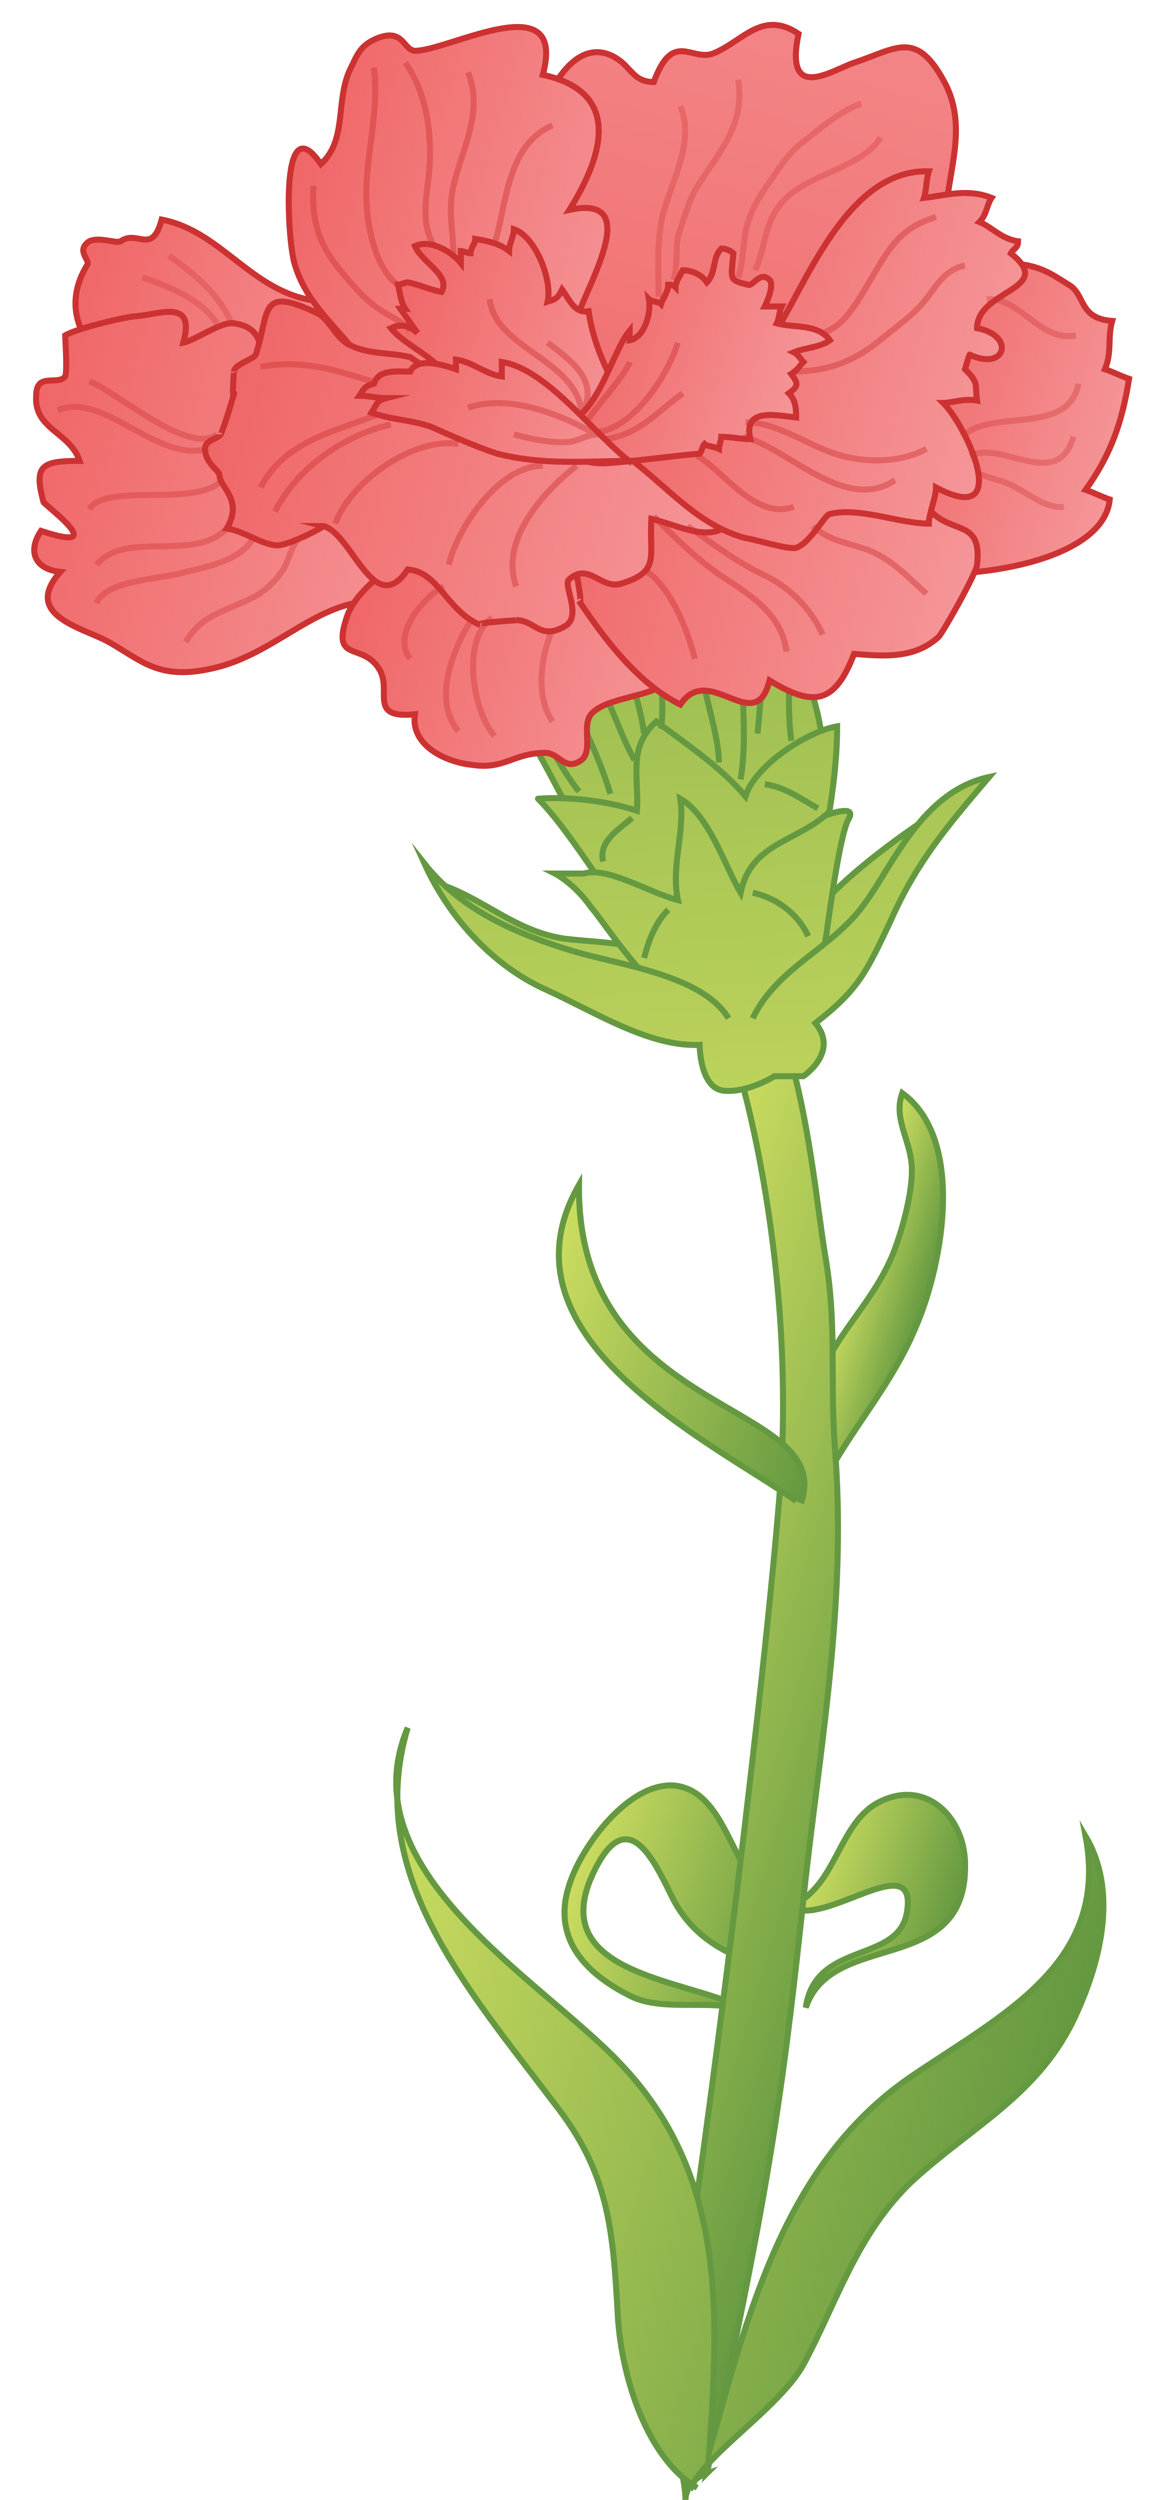 <svg xmlns="http://www.w3.org/2000/svg" version="1.0" viewBox="0 0 48 103.6"><switch><g><linearGradient id="a" x1="7.083" x2="16.749" y1="410.838" y2="410.838" gradientTransform="rotate(16.824 1142.922 300.673)" gradientUnits="userSpaceOnUse"><stop offset="0" stop-color="#ccdd60"/><stop offset="1" stop-color="#659941"/></linearGradient><path fill="url(#a)" stroke="#659941" stroke-miterlimit="10" stroke-width=".25" d="M32.5 79.1c-2.2-1-2.2-4.8-4.5-5.1-1.9-.2-3.9 2.5-4.4 4.1-.7 2.1.5 3.6 2.5 4.6 1.7.9 4.6-.3 5.6 1.3-1-2.1-9.7-1.4-7-6.6 1.4-2.7 2.5-.1 3.2 1.3 1 1.9 2.7 2.5 4.7 3.1"/><linearGradient id="b" x1="16.336" x2="22.774" y1="408.702" y2="408.702" gradientTransform="rotate(16.824 1142.922 300.673)" gradientUnits="userSpaceOnUse"><stop offset="0" stop-color="#ccdd60"/><stop offset="1" stop-color="#659941"/></linearGradient><path fill="url(#b)" stroke="#659941" stroke-miterlimit="10" stroke-width=".25" d="M33.3 78.7c1.4-1 1.6-3.2 3.1-4 1.9-1 3.5.5 3.6 2.4.2 4.9-5.5 2.8-6.6 6.1.4-2.8 3.9-1.8 4.2-4 .4-2.6-3.2.5-4.7-.1"/><linearGradient id="c" x1="10.804" x2="14.225" y1="385.481" y2="385.481" gradientTransform="rotate(16.824 1142.922 300.673)" gradientUnits="userSpaceOnUse"><stop offset="0" stop-color="#ccdd60"/><stop offset="1" stop-color="#659941"/></linearGradient><path fill="url(#c)" stroke="#659941" stroke-miterlimit="10" stroke-width=".25" d="M33.3 63.5c1-3.4 3.4-5.4 4.7-8.6 1.1-2.6 2-7.7-.6-9.6-.4 1.1.4 2 .4 3.2 0 1-.4 2.5-.8 3.5-1.2 2.9-4 4.4-3.1 8"/><linearGradient id="d" x1="3.969" x2="19.602" y1="405.394" y2="405.394" gradientTransform="rotate(16.824 1142.922 300.673)" gradientUnits="userSpaceOnUse"><stop offset="0" stop-color="#ccdd60"/><stop offset="1" stop-color="#659941"/></linearGradient><path fill="url(#d)" stroke="#659941" stroke-miterlimit="10" stroke-width=".25" d="M29.3 102.5c2.7-12.2 3.2-16.3 4.1-24.7.7-6.1 1.7-11.7 1.2-17.9-.2-3 .1-5-.4-7.9-.3-1.8-.6-5.1-1.4-8l-2.2.3s2.5 8.1 1.7 17.8c-.8 9.7-3.3 29.1-4.7 37.6 1.7 6.1-.1 3.4 1.7 2.8z"/><linearGradient id="e" x1="-31.828" x2="-17.33" y1="353.814" y2="353.814" gradientTransform="rotate(16.824 1142.922 300.673)" gradientUnits="userSpaceOnUse"><stop offset="0" stop-color="#f06667"/><stop offset="1" stop-color="#f59698"/></linearGradient><path fill="url(#e)" stroke="#CC3232" stroke-miterlimit="10" stroke-width=".25" d="M13.4 12.5c-2.9-.2-4.1-2.9-6.7-3.4-.4 1.5-1 .4-1.7.9-.2.1-.9-.2-1.3 0-.6.4.1.8-.1 1-.9 1.5-.5 3 1.1 4.3 3.4 2.8 8.5-.9 11.6 2.3"/><linearGradient id="f" x1="-5.954" x2="-6.294" y1="362.026" y2="319.372" gradientTransform="rotate(16.824 1142.922 300.673)" gradientUnits="userSpaceOnUse"><stop offset="0" stop-color="#f06667"/><stop offset="1" stop-color="#f59698"/></linearGradient><path fill="url(#f)" stroke="#CC3232" stroke-miterlimit="10" stroke-width=".25" d="M23.6 10.9c-.9 2.2-.5 5.1.4 7 .9 1.9 1.7 2 3.9 1.9 3.8-.1 8.4-1.2 10.6-5 1.2-2 .6-3.9.7-5.9.1-1.8.9-3.6 0-5.4-1.2-2.3-2-1.5-3.8-.9-.9.3-2.9 1.7-2.3-1.2-1.5-1-2.3.3-3.5.8-.9.4-1.7-1-2.5 1.2-.6 0-.8-.3-1.1-.6 0 0-2.1-2.6-3.9 2.7"/><linearGradient id="g" x1="-24.623" x2="-8.687" y1="346.939" y2="346.939" gradientTransform="rotate(16.824 1142.922 300.673)" gradientUnits="userSpaceOnUse"><stop offset="0" stop-color="#f06667"/><stop offset="1" stop-color="#f59698"/></linearGradient><path fill="url(#g)" stroke="#CC3232" stroke-miterlimit="10" stroke-width=".25" d="M15.4 15.7c-.8-1.8-2.6-2.7-3.2-4.8-.3-1.1-.6-6.6 1.1-4.1 1.1-1 .6-2.6 1.2-3.9.3-.6.4-1 1.1-1.3 1.2-.5 1.1.6 1.7.5 1.5-.1 6.2-2.7 5.2 1 3.2.7 2.6 3.2 1.1 5.6 3.2-.7.6 3.3.2 4.8-.8 2.7.6 3.8 1 6.2-1.8-.2-7-1.7-7.5-3.2"/><linearGradient id="h" x1="1.251" x2="11.906" y1="348.734" y2="348.734" gradientTransform="rotate(16.824 1142.922 300.673)" gradientUnits="userSpaceOnUse"><stop offset="0" stop-color="#f06667"/><stop offset="1" stop-color="#f59698"/></linearGradient><path fill="url(#h)" stroke="#CC3232" stroke-miterlimit="10" stroke-width=".25" d="M36.2 23.4c2.1.9 9.5.3 9.8-2.7-.3-.1-.7-.3-1-.4 1-1.4 1.5-2.7 1.8-4.6-.3-.1-.7-.3-1-.4.3-.7.1-1.3.3-2-1.4-.1-1.1-1.1-1.8-1.5-.8-.5-1.2-.8-2.4-.9-1.8-.3-.7-.6-2 .3L38.1 13c-.5.9.1 1.4-.2 2.4-.2.7-1.1 1.3-1.4 2.2-.7 2-.1 3.4-2.1 4.8"/><linearGradient id="i" x1="-32.109" x2="-12.799" y1="360.989" y2="360.989" gradientTransform="rotate(16.824 1142.922 300.673)" gradientUnits="userSpaceOnUse"><stop offset="0" stop-color="#f06667"/><stop offset="1" stop-color="#f59698"/></linearGradient><path fill="url(#i)" stroke="#CC3232" stroke-miterlimit="10" stroke-width=".25" d="M17.4 25.3c-3.6-1.5-5.4 1.7-8.6 2.4-2.2.5-2.9-.3-4.3-1.1-1.1-.6-3.6-1.1-2-2.9-1-.1-1.4-.8-.8-1.7 3 1 .1-1.1.1-1.2-.4-1.5-.1-1.7 1.5-1.7-.4-1.2-1.9-1.3-1.8-2.7 0-1 .9-.4 1.2-.8.1-.2 0-1.6 0-1.7.5-.3 2.6-.8 3-.8 1-.1 2.4-.7 1.9 1.1.5-.1 1.6-.9 2.1-.8 1.4.2.9 1.3 1.5 1.6 1.3.7 3.9-.6 4.7 1.5.3.9-.7 1.9-.3 2.7.5.9 2 .6 2.8 1.1 2 1.5.5 3 .7 4.7"/><linearGradient id="j" x1="1.857" x2="-21.711" y1="390.171" y2="329.666" gradientTransform="rotate(16.824 1142.922 300.673)" gradientUnits="userSpaceOnUse"><stop offset="0" stop-color="#ccdd60"/><stop offset="1" stop-color="#659941"/></linearGradient><path fill="url(#j)" stroke="#659941" stroke-miterlimit="10" stroke-width=".25" d="M18.4 36.7c1.7.6 3 1.9 5 2.2 1.6.2 3.7.1 5.1 1.4-.1 1.8-6-.4-7.1-.9"/><linearGradient id="k" x1="13.273" x2="-10.293" y1="385.724" y2="325.223" gradientTransform="rotate(16.824 1142.922 300.673)" gradientUnits="userSpaceOnUse"><stop offset="0" stop-color="#ccdd60"/><stop offset="1" stop-color="#659941"/></linearGradient><path fill="url(#k)" stroke="#659941" stroke-miterlimit="10" stroke-width=".25" d="M33.1 39.5c-.3-1.6 3.6-4.4 4.9-5.3-1.4 2-1.8 5.2-4.4 6.1"/><linearGradient id="l" x1="5.915" x2="-17.65" y1="388.589" y2="328.089" gradientTransform="rotate(16.824 1142.922 300.673)" gradientUnits="userSpaceOnUse"><stop offset="0" stop-color="#ccdd60"/><stop offset="1" stop-color="#659941"/></linearGradient><path fill="url(#l)" stroke="#659941" stroke-miterlimit="10" stroke-width=".25" d="M33.6 28.5c.8 2.7.4 2.7.3 5.6-.1 2.5-.8 6.5-3 8.1-2.2-1.7-3.9-3.3-5.5-5.6-1.8-2.6-2.5-4.7-4.2-7.2L20 27.1l13.5-2.6.1 4z"/><linearGradient id="m" x1="7.065" x2="-16.501" y1="388.142" y2="327.64" gradientTransform="rotate(16.824 1142.922 300.673)" gradientUnits="userSpaceOnUse"><stop offset="0" stop-color="#ccdd60"/><stop offset="1" stop-color="#659941"/></linearGradient><path fill="url(#m)" stroke="#659941" stroke-miterlimit="10" stroke-width=".25" d="M30.8 42.2c-3.3-.5-6.2-6.8-8.5-9.1-.1 0-.1 0 0 0 1.3-.1 2.9.1 4.1.5.1-1.4-.4-2.6.8-3.7 1.2.9 2.7 1.9 3.7 3.1.4-1.3 2.6-2.7 3.8-2.9 0 2.5-.6 5.1-1.1 7.6-.2 1.2-.4 2.2-1.1 3.2-.4.5-1.8 2.1-2.2.9"/><linearGradient id="n" x1="7.432" x2="-16.135" y1="387.999" y2="327.495" gradientTransform="rotate(16.824 1142.922 300.673)" gradientUnits="userSpaceOnUse"><stop offset="0" stop-color="#ccdd60"/><stop offset="1" stop-color="#659941"/></linearGradient><path fill="url(#n)" stroke="#659941" stroke-miterlimit="10" stroke-width=".25" d="M34.2 33.8c-1.3 1.1-3.1 1.2-3.5 3.2-.7-1.2-1.3-3.2-2.5-3.9.2 1.4-.4 2.8-.1 4.2-1.2-.3-2.9-1.4-3.9-1.1H23s.8.4 1.5 1.4c.8.9 4.1 6.4 7.2 5 0 0 2.2-1.3 2.5-3.5.3-2.2.7-4.8 1-5.2.3-.6-1-.1-1-.1z"/><linearGradient id="o" x1="5.334" x2="-18.231" y1="388.815" y2="328.316" gradientTransform="rotate(16.824 1142.922 300.673)" gradientUnits="userSpaceOnUse"><stop offset="0" stop-color="#ccdd60"/><stop offset="1" stop-color="#659941"/></linearGradient><path fill="url(#o)" stroke="#659941" stroke-miterlimit="10" stroke-width=".25" d="M27.7 37.7c-.5.5-.8 1.2-1 2"/><linearGradient id="p" x1="10.244" x2="-13.33" y1="386.91" y2="326.388" gradientTransform="rotate(16.824 1142.922 300.673)" gradientUnits="userSpaceOnUse"><stop offset="0" stop-color="#ccdd60"/><stop offset="1" stop-color="#659941"/></linearGradient><path fill="url(#p)" stroke="#659941" stroke-miterlimit="10" stroke-width=".25" d="M31.2 37c1 .2 1.9.9 2.3 1.8"/><linearGradient id="q" x1="4.088" x2="-19.476" y1="389.299" y2="328.803" gradientTransform="rotate(16.824 1142.922 300.673)" gradientUnits="userSpaceOnUse"><stop offset="0" stop-color="#ccdd60"/><stop offset="1" stop-color="#659941"/></linearGradient><path fill="url(#q)" stroke="#659941" stroke-miterlimit="10" stroke-width=".25" d="M26.2 33.9c-.6.5-1.4 1-1.2 1.8"/><linearGradient id="r" x1="10.965" x2="-12.597" y1="386.618" y2="326.128" gradientTransform="rotate(16.824 1142.922 300.673)" gradientUnits="userSpaceOnUse"><stop offset="0" stop-color="#ccdd60"/><stop offset="1" stop-color="#659941"/></linearGradient><path fill="url(#r)" stroke="#659941" stroke-miterlimit="10" stroke-width=".25" d="M31.7 32.5c.8.1 1.5.6 2.2 1"/><linearGradient id="s" x1="7.685" x2="-15.881" y1="387.9" y2="327.399" gradientTransform="rotate(16.824 1142.922 300.673)" gradientUnits="userSpaceOnUse"><stop offset="0" stop-color="#ccdd60"/><stop offset="1" stop-color="#659941"/></linearGradient><path fill="url(#s)" stroke="#659941" stroke-miterlimit="10" stroke-width=".25" d="M30.2 42.2c-1.1-1.8-4.5-2.2-6.5-2.8-2.3-.7-4.6-1.7-6.1-3.6 1 2.2 2.8 4.2 5 5.2 2 .9 4.3 2.4 6.4 2.3 0 0 0 1.8 1 1.9 1 .1 2.1-.6 2.1-.6h1.2s1.5-1 .5-2.2c1.8-1.4 2.1-2.1 3.1-4.2 1.1-2.5 2.4-4 4.1-6-2.8.6-4 3.7-5.2 5.3-1.3 1.8-3.6 2.6-4.6 4.7"/><path fill="none" stroke="#659941" stroke-miterlimit="10" stroke-width=".25" d="M32.2 24.9c-.6 1.9-.6 3.6-.8 5.5"/><linearGradient id="t" x1="9.546" x2="-14.021" y1="387.176" y2="326.673" gradientTransform="rotate(16.824 1142.922 300.673)" gradientUnits="userSpaceOnUse"><stop offset="0" stop-color="#ccdd60"/><stop offset="1" stop-color="#659941"/></linearGradient><path fill="url(#t)" stroke="#659941" stroke-miterlimit="10" stroke-width=".25" d="M31.1 25.1c-.7 2.5 0 4.7-.4 7.2"/><path fill="none" stroke="#659941" stroke-miterlimit="10" stroke-width=".25" d="M22.3 26.5c1.1 2.1 2.3 4.1 3 6.4"/><linearGradient id="u" x1="3.913" x2="-19.654" y1="389.371" y2="328.865" gradientTransform="rotate(16.824 1142.922 300.673)" gradientUnits="userSpaceOnUse"><stop offset="0" stop-color="#ccdd60"/><stop offset="1" stop-color="#659941"/></linearGradient><path fill="url(#u)" stroke="#659941" stroke-miterlimit="10" stroke-width=".25" d="M23.4 26.5c1.6 1.2 2 3.4 2.9 5"/><linearGradient id="v" x1="8.083" x2="-15.484" y1="387.745" y2="327.243" gradientTransform="rotate(16.824 1142.922 300.673)" gradientUnits="userSpaceOnUse"><stop offset="0" stop-color="#ccdd60"/><stop offset="1" stop-color="#659941"/></linearGradient><path fill="url(#v)" stroke="#659941" stroke-miterlimit="10" stroke-width=".25" d="M29 25.5c-.5 1.6.8 4.5.8 6.1"/><linearGradient id="w" x1="6.265" x2="-17.302" y1="388.454" y2="327.95" gradientTransform="rotate(16.824 1142.922 300.673)" gradientUnits="userSpaceOnUse"><stop offset="0" stop-color="#ccdd60"/><stop offset="1" stop-color="#659941"/></linearGradient><path fill="url(#w)" stroke="#659941" stroke-miterlimit="10" stroke-width=".25" d="M27.1 25.5c.1 1.5.5 3.2.3 4.7"/><linearGradient id="x" x1="4.847" x2="-18.717" y1="389.002" y2="328.507" gradientTransform="rotate(16.824 1142.922 300.673)" gradientUnits="userSpaceOnUse"><stop offset="0" stop-color="#ccdd60"/><stop offset="1" stop-color="#659941"/></linearGradient><path fill="url(#x)" stroke="#659941" stroke-miterlimit="10" stroke-width=".25" d="M25 26.1c.9 1 1.5 2.9 1.7 4.3"/><path fill="none" stroke="#659941" stroke-miterlimit="10" stroke-width=".25" d="M20.9 27.1c.9 1.7 1.9 4.2 3.1 5.7m9.2-8c-.5 1.4-.6 4.6-.4 5.9"/><linearGradient id="y" x1="-17.057" x2="-2.646" y1="361.803" y2="361.803" gradientTransform="rotate(16.824 1142.922 300.673)" gradientUnits="userSpaceOnUse"><stop offset="0" stop-color="#f06667"/><stop offset="1" stop-color="#f59698"/></linearGradient><path fill="url(#y)" stroke="#CC3232" stroke-miterlimit="10" stroke-width=".25" d="M20.6 20.1c-.2.1-.8 1.2-1.2 1.6-.6.5-1.4.6-2 1-1 .6-2.6 1.7-3 2.8-.7 2 .6 1.1 1.3 2.2.6.9-.5 2.1 1.5 1.9-.2 1.3 1.3 2 2.4 2.1 1.3.2 1.7-.5 3-.5.6 0 .8.8 1.5.3.5-.4 0-1.4.4-1.9.6-.7 2.4-.7 3.1-1.3.6-.5 2-2.4 1.8-3.2-.2-.6-1.1-.5-1.5-1-.4-.5-.2-1.2-.5-1.7-.7-1-1.9-1.4-3-1.9-1.1-.6-2-1.5-2.9-1.9-.1.6-.4.7-.7 1.2"/><linearGradient id="z" x1="-10.986" x2="7.598" y1="357.448" y2="357.448" gradientTransform="rotate(16.824 1142.922 300.673)" gradientUnits="userSpaceOnUse"><stop offset="0" stop-color="#f06667"/><stop offset="1" stop-color="#f59698"/></linearGradient><path fill="url(#z)" stroke="#CC3232" stroke-miterlimit="10" stroke-width=".25" d="M22.7 18.6c1.3 1.3-.2 2.3.1 3.5.1.5.9.9 1 1.2 0 0 .4 1.9.2 1.6 1 1.5 2.4 3.4 4.2 4.3 1.2-1.8 3.1 1.4 3.7-1 1.8 1.1 2.7 1 3.5-1.1 1.3.1 2.5.2 3.5-.7.2-.2 1.6-2.7 1.6-3 .2-1.8-.9-1.3-1.8-2.1-1-.9-.9-2-2.7-2.1-1-.1-1.8 1-2.9.9-1.2-.1-2.1-1.4-3.4-1.6-2.3-.4-4.4.8-7 .1"/><linearGradient id="A" x1="-24.603" x2="-2.573" y1="357.322" y2="357.322" gradientTransform="rotate(16.824 1142.922 300.673)" gradientUnits="userSpaceOnUse"><stop offset="0" stop-color="#f06667"/><stop offset="1" stop-color="#f59698"/></linearGradient><path fill="url(#A)" stroke="#CC3232" stroke-miterlimit="10" stroke-width=".25" d="M17 14.8c-.8-.2-1.7-.1-2.5-.5-.6-.3-.8-1-1.3-1.3-2.5-1.2-2-.1-2.6 1.7-.1.2-.9.4-.9.7 0-.1-.1 1.3 0 .9.1-.3-.6 2.1-.6 1.7 0 .2-.6.2-.6.6 0 .6.6.9.6 1.1 0 .5 1 1 .3 2.2.7.1 1.5.7 2.1.7.5 0 2-.8 1.9-.8 1.2.3 2.1 3.9 3.5 1.8 1.3.1 1.6 1.7 3 2.3-.3-.1 1.7-.2 1.5-.2.8 0 1 .9 2.1.2.6-.5-.2-1.7.1-1.9.8-.7 1.3.4 2.1.2 1.7-.5 1.2-1.1 1.3-2.7 1.3.3 2.9 1.3 3.6-.4.9-1.9-1.3-2.6-2.7-2.9-2.4-.6-7 .2-8.7-1.9L17 14.8z"/><linearGradient id="B" x1="-9.626" x2="6.362" y1="347.608" y2="347.608" gradientTransform="rotate(16.824 1142.922 300.673)" gradientUnits="userSpaceOnUse"><stop offset="0" stop-color="#f06667"/><stop offset="1" stop-color="#f59698"/></linearGradient><path fill="url(#B)" stroke="#CC3232" stroke-miterlimit="10" stroke-width=".25" d="M24.6 17.8c3.4-.2 5.9-1.4 7.7-4.3 1.3-2.2 3-6.5 6.2-6.4-.1.3-.1.8-.2 1.1.9-.1 1.8-.4 2.8 0-.2.3-.2.7-.5 1 .5.2.9.7 1.6.8 0 .3-.2.3-.3.5 1.9 1.5-1.4 1.5-1.4 3.1 1.6.3 1.2 1.8-.3 1.1 0-.1-.2.6-.2.6.6.6.4.6.5 1.3-.5-.1-1.1.1-1.4.1 1 1 2.9 5.2-.3 3.5 0 .4-.3 1.1-.3 1.5-1.2 0-2.9-.7-4.1-.4-.2 0-.8 1.2-1.4 1.4-.3.1-1.9-.4-2.1-.4-2.6-.7-3.9-3.2-6.5-4.3"/><linearGradient id="C" x1="-18.9" x2="-7.915" y1="350.558" y2="350.558" gradientTransform="rotate(16.824 1142.922 300.673)" gradientUnits="userSpaceOnUse"><stop offset="0" stop-color="#f06667"/><stop offset="1" stop-color="#f59698"/></linearGradient><path fill="url(#C)" stroke="#CC3232" stroke-miterlimit="10" stroke-width=".25" d="M23.8 18.1c-1.5-.5-2.2-.2-3.6-.9-.7-.3-1.5-1.5-2-2-.6-.6-1.5-1-2-1.6.4-.2.8-.1 1.1.2-.2-.3-.5-.7-.7-1h.2c-.2-.3-.2-.6-.3-1 .1 0 .3-.1.4-.1.5.1.9.3 1.4.4.4-.7-.8-1.2-1.1-1.9.6-.3 1.5.2 1.9.7v-.5c.1 0 .3.1.4.1 0-.2.2-.4.2-.6.6.1 1 .2 1.4.5 0-.3.2-.6.2-.9.9.3 1.6 2.1 1.4 3 .3-.1.4-.1.6-.5.3.4.5 1 1.1.9.2 1.5 1 3.1 1.9 4.4-.6.3-.5.4-1.2.4.2.1-1.1.3-.8.3"/><linearGradient id="D" x1="-11.439" x2="-1.339" y1="349.78" y2="349.78" gradientTransform="rotate(16.824 1142.922 300.673)" gradientUnits="userSpaceOnUse"><stop offset="0" stop-color="#f06667"/><stop offset="1" stop-color="#f59698"/></linearGradient><path fill="url(#D)" stroke="#CC3232" stroke-miterlimit="10" stroke-width=".25" d="M22.5 17.7c2.2.3 2.7-2.9 3.6-4v.4c.6-.1.9-1.1.8-1.7.1.1.4.1.5.2.1-.3.3-.5.3-.8.1 0 .2 0 .3.1 0-.2.2-.5.3-.7.4 0 .8.2 1 .5.4-.4.2-1 .6-1.4.2 0 .4.1.5.2-.1 1.1-.2 1.1.6 1.3.2.1.5-.6.9-.2.2.2-.1.9-.2 1.1h.7c-.1.2-.1.5-.2.7.7.2 1.7 0 2.2.7-.4.3-1 .3-1.5.5.2.1.3.3.4.4-.1.1-.3.4-.5.5.3.4.3.5-.1.8.3.3.3.7.3 1-.9-.1-2.2-.4-1.9.9-.4 0-.8-.1-1.2-.1 0 .1-.1.4-.1.5-.2-.1-.5-.1-.6-.2-.1.1-.1.3-.2.4-1.2.1-2.5.3-3.9.4-.2 0-1.8.1-2.6-1.5z"/><linearGradient id="E" x1="-19.126" x2="-7.36" y1="353.857" y2="353.857" gradientTransform="rotate(16.824 1142.922 300.673)" gradientUnits="userSpaceOnUse"><stop offset="0" stop-color="#f06667"/><stop offset="1" stop-color="#f59698"/></linearGradient><path fill="url(#E)" stroke="#CC3232" stroke-miterlimit="10" stroke-width=".25" d="M26.2 19.2c-1.6-1.2-3.5-3.9-5.4-4.2v.6c-.7-.1-1.2-.6-1.9-.7v.4c-.6-.2-1.6-.5-1.9.1-.6 0-1.3-.1-1.5.5-.4.1-.4.2-.6.5.4 0 .7.1 1.1.1-.4.1-.4.3-.6.6.8.3 1.7.3 2.5.6.9.4 1.8.8 2.7 1.1 2 .5 3.7.3 5.7.3"/><path fill="none" stroke="#CC3232" stroke-miterlimit="10" stroke-width=".25" d="M24.4 17.4c0-.2 1.5-1.8 1.7-2.4m-1.3 2.9c1.5-.2 2.9-2.4 3.3-3.7m-3 4c1.4-.2 2.1-1.1 3.2-1.9M24.7 18c-1.4-.8-3.6-1.7-5.3-1.1m5.4 1.1c-.4 0-.7.2-1.1.3-.7.1-1.7-.1-2.4-.3m2.8-1c-.3-2.1-3.6-2.6-3.8-4.6m3.9 4.6c.6-1.3-.6-2.1-1.5-2.8m1.2 5.1c-1.4 1.1-3.2 3.1-2.5 5m1.1-5c-1.8 0-3.5 2.5-3.9 4.1m.4-5c-1.9-.3-4.5 1.6-5.1 3.3m1.7-4.5c-1.8.7-3.8 1.1-4.8 3m5.4-2.6c-1.9.4-3.9 1.8-4.8 3.6m4-5.4c-1.6-.5-2.9-.9-4.6-.6m18.1 3.7c1 .5 2.4 2.7 4 2.1m-2.1-2.9c1.8.4 4.2 3.2 6.3 1.8m-6.2-2.4c1.3 0 2.5.9 3.7 1.3 1.2.4 2.7.4 3.8-.2m-5.6-3.2c1.5 0 2.6-.4 3.8-1.4.6-.5 1.2-.9 1.7-1.5s.8-1.3 1.7-1.5m-5.9 2.8c1-.3 1.6-1.6 2.1-2.4.7-1.2 1.2-2 2.6-2.4M17 13.7c-.3-.4-.9-.6-1.3-.9-.6-.4-1.1-1-1.6-1.6-.9-1.1-1.2-2.1-1.1-3.5m3.6 4.2c-1.2-.8-1.5-3.1-1.4-4.4.1-1.6.5-3.1.3-4.7m2.5 7.4c-.6-1-.3-2.1-.2-3.2.1-1.5-.1-3.1-1-4.4m2 8.1c0-1.2-.3-2.1.1-3.4.4-1.4 1.1-2.8.5-4.3m1.1 7.1c.5-1.6.5-4.1 2.4-4.9" opacity=".44"/><path fill="none" stroke="#CC3232" stroke-miterlimit="10" stroke-width=".25" d="M27.3 12.3c0-1.2-.1-2.3.2-3.5.4-1.4 1.3-3 .7-4.4m-.3 7.2c.2-.5.1-1.2.2-1.8.2-.6.4-1.3.7-1.9.9-1.5 2.1-2.6 1.8-4.6m0 8.2c.2-.6.2-1.3.3-1.9.2-.9.6-1.5 1.1-2.2.4-.6.8-1.2 1.4-1.6.6-.5 1.6-1.3 2.3-1.5" opacity=".31"/><path fill="none" stroke="#CC3232" stroke-miterlimit="10" stroke-width=".25" d="M31.3 11.2c.5-1.1.3-1.8 1.1-2.8 1-1.2 3.3-1.4 4.1-2.7" opacity=".31"/><path fill="none" stroke="#CC3232" stroke-miterlimit="10" stroke-width=".25" d="M26.7 23.6c1.1.7 1.8 2.5 2.1 3.7m-1.7-5.9c.9.9 1.7 1.7 2.7 2.4 1.2.8 2.6 1.6 2.8 3.2m-4.1-5.2c1 .7 1.9 1.4 3.1 2 1.1.5 2 1.4 2.5 2.5m-.4-4.5c.6.6 1.5.7 2.3 1 1 .4 1.6 1.1 2.4 1.8" opacity=".44"/><path fill="none" stroke="#CC3232" stroke-miterlimit="10" stroke-width=".25" d="M18.4 24.3c-.8.4-2.2 2-1.4 3m2.6-1.7c-.8 1.2-1.7 3.4-.6 4.7m1.4-4.7c-1.3.9-.8 3.9.1 4.9m2.4-4.4c-.5 1.1-.7 2.8 0 3.8m-12.4-7.6c-.5.9-1.9 1.2-2.8 1.4-.9.3-3.3.3-3.7 1.3m8.4-2.7c-.3.3-.4.8-.6 1.2-.3.5-.7.9-1.2 1.2-1.1.6-2.2.7-2.9 1.9m1.8-4.8c-1.4 1.6-4.2.1-5.5 1.6m4.6-4.8c-2.1.6-4.3-2.4-6.2-1.6m6.7 3c-1.2 1-4.7 0-5.4 1.1M9 18c-1.2.9-4.2-1.8-5.3-2.2" opacity=".37"/><path fill="none" stroke="#CC3232" stroke-miterlimit="10" stroke-width=".25" d="M40.5 19.6c.4.2 1.1.3 1.6.6.6.3 1.3.9 2 .8m-3.9-2.1c1.3-.7 3.6 1.5 4.3-.8m-4.6 0c1.1-1.2 4.4 0 4.8-2.2m-3.8-3.5c1.4-.1 2.2 1.8 3.7 1.5" opacity=".34"/><path fill="none" stroke="#CC3232" stroke-miterlimit="10" stroke-width=".25" d="M9 13.4c-.7-1-1.9-1.5-3.1-1.9m3.7 1.9C9.1 12.2 8 11.3 7 10.6" opacity=".32"/><linearGradient id="F" x1="-1.135" x2="11.676" y1="388.649" y2="388.649" gradientTransform="rotate(16.824 1142.922 300.673)" gradientUnits="userSpaceOnUse"><stop offset="0" stop-color="#ccdd60"/><stop offset="1" stop-color="#659941"/></linearGradient><path fill="url(#F)" stroke="#659941" stroke-miterlimit="10" stroke-width=".25" d="M33.2 62.3c1.5-4.3-9.3-3.5-9.2-13.2-3.6 6.3 5.4 10.6 9 13.1"/><linearGradient id="G" x1="-1.276" x2="28.815" y1="418.82" y2="418.82" gradientTransform="rotate(16.824 1142.922 300.673)" gradientUnits="userSpaceOnUse"><stop offset="0" stop-color="#ccdd60"/><stop offset="1" stop-color="#659941"/></linearGradient><path fill="url(#G)" stroke="#659941" stroke-miterlimit="10" stroke-width=".25" d="M28.9 103.1c-2.2-1.3-3.2-4.9-3.3-7.3-.2-3.5-.4-5.8-2.6-8.6-3.7-4.9-7.9-9.6-6.1-15.6-2.5 5.9 5.5 10.4 8.8 13.9 4.4 4.6 4.1 10.3 3.7 16.1 1.6-5.7 3.1-11.9 8.3-15.5 3.8-2.6 8.3-4.7 7.3-10 1.3 2.2.7 5-.4 7.4-1.5 3.3-4.3 4.6-6.8 6.9-2.3 2.2-3.1 5-4.5 7.6-1 1.8-4.2 3.8-4.7 5.2"/></g></switch></svg>
